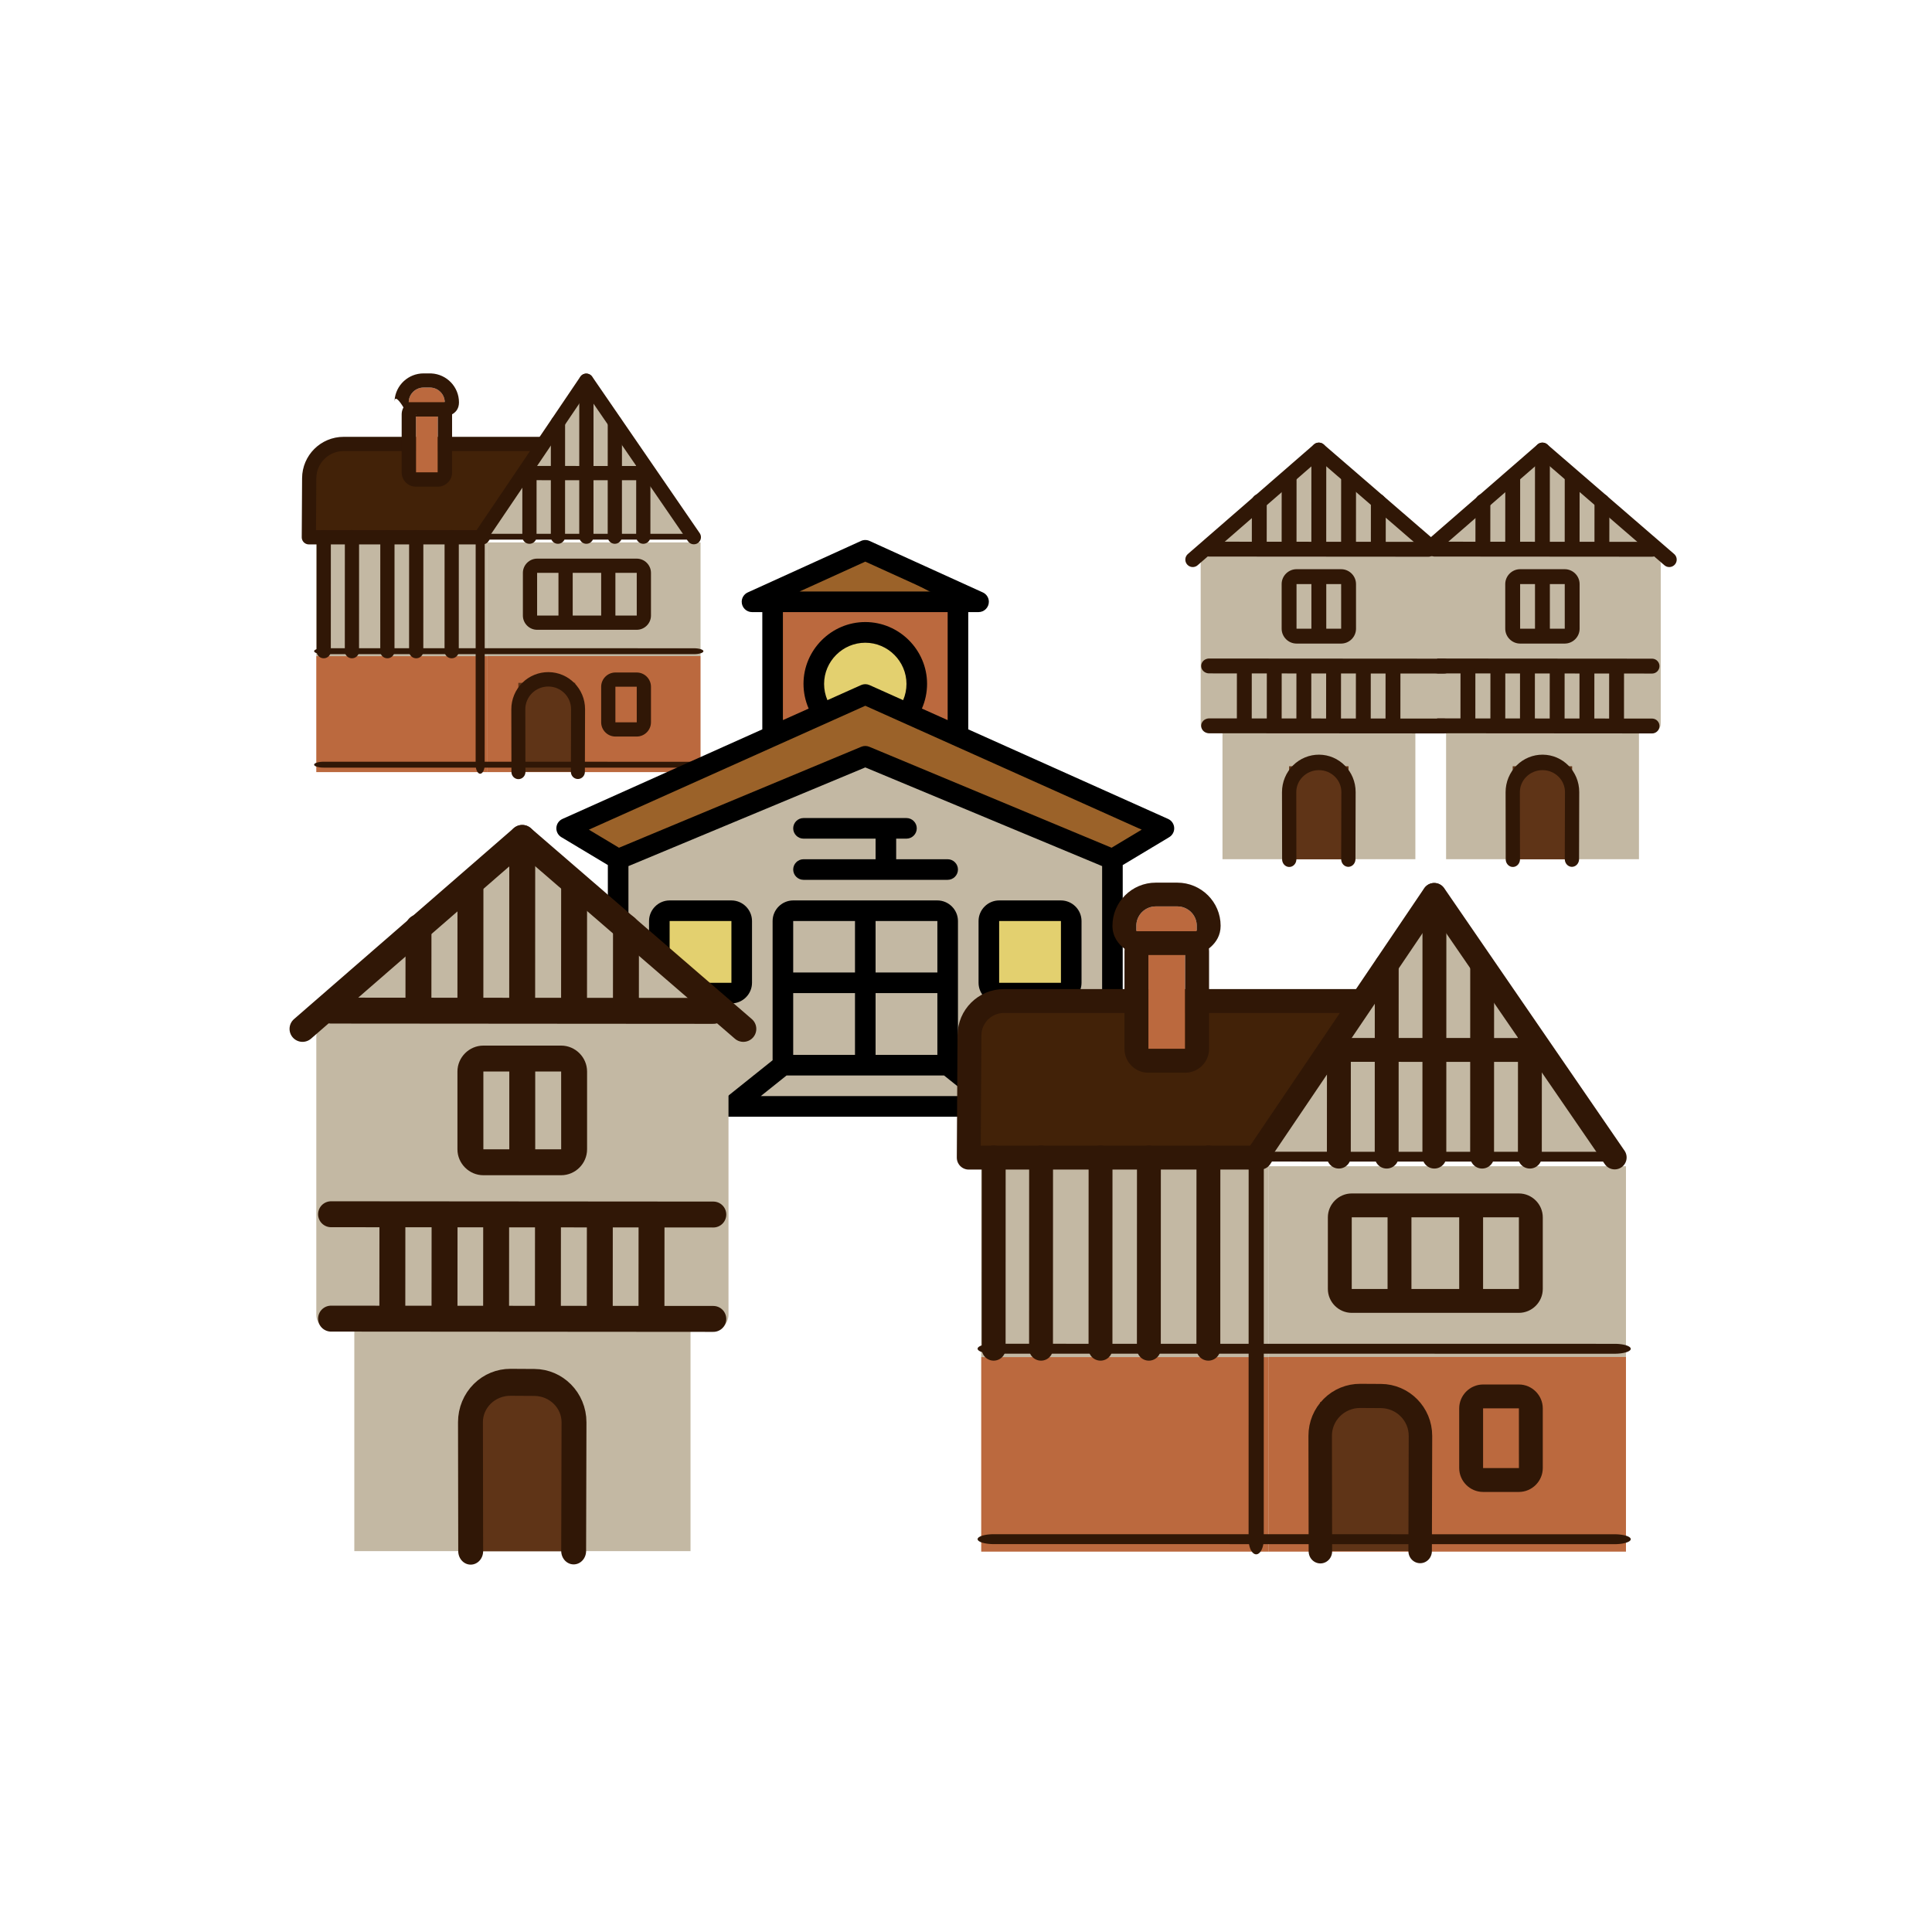 <?xml version="1.0" encoding="UTF-8" standalone="no"?>
<!DOCTYPE svg PUBLIC "-//W3C//DTD SVG 1.1//EN" "http://www.w3.org/Graphics/SVG/1.1/DTD/svg11.dtd">
<svg width="100%" height="100%" viewBox="0 0 100 100" version="1.1" xmlns="http://www.w3.org/2000/svg" xmlns:xlink="http://www.w3.org/1999/xlink" xml:space="preserve" xmlns:serif="http://www.serif.com/" style="fill-rule:evenodd;clip-rule:evenodd;stroke-linecap:round;stroke-linejoin:round;stroke-miterlimit:1.5;">
    <g transform="matrix(1,0,0,1,-252.248,-1217.61)">
        <g id="hex_town_2" transform="matrix(1,0,0,1,-2782.75,968.612)">
            <rect x="3035" y="249" width="100" height="100" style="fill:none;"/>
            <g transform="matrix(0.596,0,0,0.596,3043.54,262.343)">
                <g transform="matrix(0.618,0,0,0.571,11.302,12.687)">
                    <rect x="2.967" y="38.356" width="24.066" height="17.644" style="fill:rgb(187,105,62);"/>
                </g>
                <g transform="matrix(0.618,0,0,0.56,11.302,3.236)">
                    <rect x="2.967" y="38.356" width="24.066" height="17.644" style="fill:rgb(195,184,163);"/>
                </g>
                <g transform="matrix(0.769,0,0,0.56,25.719,3.236)">
                    <rect x="2.967" y="38.356" width="24.066" height="17.644" style="fill:rgb(195,184,163);"/>
                </g>
                <g transform="matrix(0.769,0,0,0.571,25.719,12.687)">
                    <rect x="2.967" y="38.356" width="24.066" height="17.644" style="fill:rgb(187,105,62);"/>
                </g>
                <g transform="matrix(0.618,0,0,0.618,11.302,10.056)">
                    <path d="M1.972,14.694C1.987,12.033 4.149,9.884 6.81,9.884C15.941,9.884 34.881,9.884 34.881,9.884L26.336,23L1.923,23C1.923,23 1.95,18.437 1.972,14.694Z" style="fill:rgb(66,34,8);stroke:rgb(48,23,6);stroke-width:2px;"/>
                </g>
                <g transform="matrix(0.618,0,0,0.618,11.302,10.056)">
                    <path d="M25.927,23.008L41,1.146L56.078,23.008L25.927,23.008Z" style="fill:rgb(195,184,163);"/>
                </g>
                <g transform="matrix(0.618,0,0,0.618,11.302,10.056)">
                    <path d="M45,51L48,51C49.097,50.999 49.999,50.097 50,49L50,44C49.999,42.903 49.097,42.001 48,42L45,42C43.903,42.001 43.001,42.903 43,44L43,49C43.001,50.097 43.903,50.999 45,51ZM45,44L48,44L48.002,49L45,49L45,44Z" style="fill:rgb(48,23,6);fill-rule:nonzero;"/>
                </g>
                <g transform="matrix(0.618,0,0,0.618,11.302,10.056)">
                    <path d="M34,26C32.903,26.001 32.001,26.903 32,28L32,34C32.001,35.097 32.903,35.999 34,36L48,36C49.097,35.999 49.999,35.097 50,34L50,28C49.999,26.903 49.097,26.001 48,26L34,26ZM43,28L43,34L39,34L39,28L43,28ZM34,28L37,28L37,34L34,34L34,28ZM45,34L45,28L48,28L48.002,34L45,34Z" style="fill:rgb(48,23,6);fill-rule:nonzero;"/>
                </g>
                <g transform="matrix(0.618,0,0,0.665,14.612,7.992)">
                    <rect x="26.003" y="43.488" width="7.991" height="11.619" style="fill:rgb(95,52,23);"/>
                </g>
                <g transform="matrix(0.65,0,0,0.669,13.777,7.853)">
                    <path d="M26.022,55C26.022,55 26.013,50.384 26.007,46.867C26.005,45.833 26.429,44.84 27.183,44.11C27.938,43.38 28.961,42.973 30.026,42.978C30.027,42.978 30.028,42.978 30.03,42.978C32.224,42.99 33.995,44.725 33.989,46.857C33.978,50.36 33.965,54.983 33.965,54.983" style="fill:none;stroke:rgb(48,23,6);stroke-width:1.87px;stroke-linecap:butt;"/>
                </g>
                <g transform="matrix(0.595,-3.42915e-17,3.42915e-17,0.595,18.724,10.088)">
                    <path d="M30,0.98L14.623,23.723" style="fill:none;stroke:rgb(48,23,6);stroke-width:2.07px;"/>
                </g>
                <g transform="matrix(0.559,0,0,0.559,19.82,10.123)">
                    <path d="M30,0.98L46.698,25.291" style="fill:none;stroke:rgb(48,23,6);stroke-width:2.21px;"/>
                </g>
                <g transform="matrix(0.618,0,0,0.618,18.056,15.625)">
                    <path d="M21.996,3.88L21.991,13.903" style="fill:none;stroke:rgb(48,23,6);stroke-width:2px;"/>
                </g>
                <g transform="matrix(0.618,0,0,0.618,20.532,15.625)">
                    <path d="M21.996,-2.12L21.991,13.903" style="fill:none;stroke:rgb(48,23,6);stroke-width:2px;"/>
                </g>
                <g transform="matrix(0.618,0,0,0.618,0.189,25.568)">
                    <path d="M21.996,-2.12L21.991,13.903" style="fill:none;stroke:rgb(48,23,6);stroke-width:2px;"/>
                </g>
                <g transform="matrix(0.618,0,0,0.618,2.641,25.568)">
                    <path d="M21.996,-2.12L21.991,13.903" style="fill:none;stroke:rgb(48,23,6);stroke-width:2px;"/>
                </g>
                <g transform="matrix(0.618,0,0,0.618,5.719,25.568)">
                    <path d="M21.996,-2.12L21.991,13.903" style="fill:none;stroke:rgb(48,23,6);stroke-width:2px;"/>
                </g>
                <g transform="matrix(0.618,0,0,0.618,8.222,25.568)">
                    <path d="M21.996,-2.12L21.991,13.903" style="fill:none;stroke:rgb(48,23,6);stroke-width:2px;"/>
                </g>
                <g transform="matrix(0.618,0,0,0.618,11.302,25.568)">
                    <path d="M21.996,-2.12L21.991,13.903" style="fill:none;stroke:rgb(48,23,6);stroke-width:2px;"/>
                </g>
                <g transform="matrix(0.618,-0,-0,1.233,13.777,26.877)">
                    <path d="M21.996,-2.12L21.991,13.903" style="fill:none;stroke:rgb(48,23,6);stroke-width:1.27px;"/>
                </g>
                <g transform="matrix(0.618,0,0,0.618,23,15.625)">
                    <path d="M21.996,-6.12L21.991,13.903" style="fill:none;stroke:rgb(48,23,6);stroke-width:2px;"/>
                </g>
                <g transform="matrix(0.618,0,0,0.618,25.471,15.625)">
                    <path d="M21.996,-2.12L21.991,13.903" style="fill:none;stroke:rgb(48,23,6);stroke-width:2px;"/>
                </g>
                <g transform="matrix(0,0.618,-0.618,0,40.581,5.103)">
                    <path d="M21.996,-2.12L21.991,13.903" style="fill:none;stroke:rgb(48,23,6);stroke-width:2px;"/>
                </g>
                <g transform="matrix(0.001,0.618,-2.035,0,41.302,10.627)">
                    <path d="M21.996,-2.12L21.993,6.857" style="fill:none;stroke:rgb(48,23,6);stroke-width:0.82px;"/>
                </g>
                <g transform="matrix(0.001,0.618,-2.006,0,41.648,20.57)">
                    <path d="M21.996,-2.12L21.991,13.903" style="fill:none;stroke:rgb(48,23,6);stroke-width:0.83px;"/>
                </g>
                <g transform="matrix(0.001,0.618,-2.006,0,41.648,30.427)">
                    <path d="M21.996,-2.12L21.991,13.903" style="fill:none;stroke:rgb(48,23,6);stroke-width:0.83px;"/>
                </g>
                <g transform="matrix(0.618,0,0,0.618,27.943,15.625)">
                    <path d="M21.996,3.88L21.991,13.903" style="fill:none;stroke:rgb(48,23,6);stroke-width:2px;"/>
                </g>
                <g transform="matrix(0.079,0,0,0.286,21.555,2.625)">
                    <rect x="2.967" y="38.356" width="24.066" height="17.644" style="fill:rgb(187,105,62);"/>
                    <path d="M42.708,38.356C42.708,35.974 35.69,34.042 27.033,34.042L2.967,34.042C-5.69,34.042 -12.707,35.974 -12.707,38.356L-12.707,56C-12.707,58.383 -5.69,60.314 2.967,60.314L27.033,60.314C35.69,60.314 42.708,58.383 42.708,56L42.708,38.356ZM27.033,38.356L2.967,38.356L2.967,56L27.033,56L27.033,38.356Z" style="fill:rgb(48,23,6);"/>
                </g>
                <g transform="matrix(0.13,0,0,0.073,20.778,8.466)">
                    <path d="M27.033,55.987C27.033,46.25 22.58,38.356 17.086,38.356C15.708,38.356 14.292,38.356 12.915,38.356C7.421,38.356 2.967,46.25 2.967,55.987C2.967,55.996 2.967,56 2.967,56L27.033,56C27.033,56 27.033,55.996 27.033,55.987Z" style="fill:rgb(187,105,62);"/>
                    <path d="M18.086,21.563L17.086,21.518L12.914,21.518C2.671,21.518 -5.723,35.554 -6.473,53.367L-6.521,55.102C-6.159,41.477 2.967,72.838 2.967,72.838L27.033,72.838L27.442,72.762C29.26,72.344 36.534,69.809 36.534,55.987C36.534,55.987 36.534,55.987 36.534,55.987C36.534,37.546 28.363,22.488 18.086,21.563ZM9.692,67.894C8.291,70.148 6.61,71.384 5.279,72.057C3.948,72.729 2.967,72.838 2.967,72.838C5.594,72.838 7.972,70.948 9.692,67.894ZM12.467,55.993L12.447,57.046L12.467,55.993ZM27.033,55.987C27.033,46.25 22.58,38.356 17.086,38.356C15.708,38.356 14.292,38.356 12.915,38.356C7.421,38.356 2.967,46.25 2.967,55.987L27.033,55.987Z" style="fill:rgb(48,23,6);"/>
                </g>
            </g>
            <g transform="matrix(1,0,0,1,3043.83,243.377)">
                <g transform="matrix(0.533,0,0,0.533,19.965,33.572)">
                    <rect x="20.767" y="6.242" width="18.233" height="12.103" style="fill:rgb(187,105,62);"/>
                </g>
                <g transform="matrix(0.645,0,0,0.645,16.57,32.599)">
                    <circle cx="30.06" cy="12.838" r="4.026" style="fill:rgb(227,208,111);"/>
                </g>
                <g transform="matrix(0.533,0,0,0.533,19.965,33.572)">
                    <path d="M53.979,30.814L30,21.139L6.386,30.814L6.386,55.641L53.979,55.641L53.979,30.814Z" style="fill:rgb(195,184,163);"/>
                </g>
                <g transform="matrix(0.509,0,0,0.503,20.222,34.914)">
                    <rect x="10.392" y="35.93" width="7.564" height="7.952" style="fill:rgb(227,208,111);"/>
                </g>
                <g transform="matrix(0.509,0,0,0.503,37.3,34.914)">
                    <rect x="10.392" y="35.93" width="7.564" height="7.952" style="fill:rgb(227,208,111);"/>
                </g>
                <g transform="matrix(0.533,0,0,0.533,19.965,33.572)">
                    <path d="M6.386,31.063L30,21.139L53.979,31.008L58.575,27.923L30,15.077L1.544,27.752L6.386,31.063Z" style="fill:rgb(155,98,41);stroke:black;stroke-width:1px;"/>
                </g>
                <g transform="matrix(0.533,0,0,0.533,19.965,33.572)">
                    <path d="M20.767,5.662L30.06,1.159L39,5.889L20.767,5.662Z" style="fill:rgb(155,98,41);stroke:black;stroke-width:1px;"/>
                </g>
                <g transform="matrix(0.533,0,0,0.533,19.965,33.572)">
                    <path d="M55,56L55,31.566L59.515,28.857C59.815,28.677 60,28.351 60,28C60,27.607 59.768,27.248 59.409,27.087L40,18.387L40,7L41,7C41.549,7 42,6.549 42,6C42,5.609 41.77,5.252 41.414,5.09L30.414,0.09C30.151,-0.03 29.849,-0.03 29.586,0.09L18.586,5.09C18.23,5.252 18,5.609 18,6C18,6.549 18.451,7 19,7L20,7L20,18.387L0.591,27.087C0.232,27.248 0,27.607 0,28C0,28.351 0.185,28.677 0.485,28.857L5,31.566L5,56L55,56ZM30,2.099L36.384,5L23.616,5L30,2.099ZM22,7L38,7L38,17.49L35.498,16.369C35.829,15.611 36,14.793 36,13.966C36,10.675 33.292,7.966 30,7.966C26.708,7.966 24,10.675 24,13.966C24,14.793 24.171,15.611 24.502,16.369L22,17.49L22,7ZM26.324,15.552C26.11,15.054 26,14.517 26,13.975C26,11.781 27.806,9.975 30,9.975C32.194,9.975 34,11.781 34,13.975C34,14.517 33.89,15.054 33.676,15.552L30.409,14.087C30.149,13.971 29.851,13.971 29.591,14.087L26.324,15.552ZM30,16.096L56.842,28.128L53.918,29.883L30.385,20.077C30.139,19.975 29.861,19.975 29.615,20.077L6.082,29.883L3.158,28.128L30,16.096ZM7,31.667L30,22.084L53,31.667L53,54L43.351,54L39,50.519L39,37C38.999,35.903 38.097,35.001 37,35L23,35C21.903,35.001 21.001,35.903 21,37L21,50.519L16.649,54L7,54L7,31.667ZM37,37L37,42L31,42L31,37L37,37ZM23,50L23,44L29,44L29,50L23,50ZM31,44L37,44L37,50L31,50L31,44ZM29,42L23,42L23,37L29,37L29,42ZM22.351,52L37.649,52L40.149,54L19.851,54L22.351,52Z" style="fill-rule:nonzero;"/>
                </g>
                <g transform="matrix(0.533,0,0,0.533,19.965,33.572)">
                    <path d="M17,45C18.097,44.999 18.999,44.097 19,43L19,37C18.999,35.903 18.097,35.001 17,35L11,35C9.903,35.001 9.001,35.903 9,37L9,43C9.001,44.097 9.903,44.999 11,45L17,45ZM11,37L17,37L17.001,43L11,43L11,37Z" style="fill-rule:nonzero;"/>
                </g>
                <g transform="matrix(0.533,0,0,0.533,19.965,33.572)">
                    <path d="M43,45L49,45C50.097,44.999 50.999,44.097 51,43L51,37C50.999,35.903 50.097,35.001 49,35L43,35C41.903,35.001 41.001,35.903 41,37L41,43C41.001,44.097 41.903,44.999 43,45ZM43,37L49,37L49.001,43L43,43L43,37Z" style="fill-rule:nonzero;"/>
                </g>
                <g transform="matrix(0.533,0,0,0.533,19.965,33.572)">
                    <path d="M24,31C23.451,31 23,31.451 23,32C23,32.549 23.451,33 24,33L38,33C38.549,33 39,32.549 39,32C39,31.451 38.549,31 38,31L33,31L33,29L34,29C34.549,29 35,28.549 35,28C35,27.451 34.549,27 34,27L24,27C23.451,27 23,27.451 23,28C23,28.549 23.451,29 24,29L31,29L31,31L24,31Z" style="fill-rule:nonzero;"/>
                </g>
            </g>
            <g transform="matrix(0.671,0,0,0.671,3041.9,291.711)">
                <g transform="matrix(1.422,0,0,1.114,-27.721,0.146)">
                    <path d="M40.613,1.194L51.797,13.353L29.429,13.353L40.613,1.194Z" style="fill:rgb(195,184,163);"/>
                </g>
                <g transform="matrix(1.02,0,0,1.017,-0.921,0.479)">
                    <path d="M45.912,15.574C45.912,14.871 45.343,14.3 44.642,14.3L16.009,14.3C15.308,14.3 14.739,14.871 14.739,15.574L14.739,36.65C14.739,37.353 15.308,37.924 16.009,37.924L44.642,37.924C45.343,37.924 45.912,37.353 45.912,36.65L45.912,15.574Z" style="fill:rgb(195,184,163);"/>
                </g>
                <g transform="matrix(0.832,0,0,0.775,4.782,26.605)">
                    <rect x="14.739" y="14.3" width="31.172" height="23.624" style="fill:rgb(195,184,163);"/>
                </g>
                <path d="M33,17L27,17C25.903,17.001 25.001,17.903 25,19L25,25C25.001,26.097 25.903,26.999 27,27L33,27C34.097,26.999 34.999,26.097 35,25L35,19C34.999,17.903 34.097,17.001 33,17ZM27,19L29,19L29,25L27,25L27,19ZM31,25L31,19L33,19L33.002,25L31,25Z" style="fill:rgb(48,23,6);fill-rule:nonzero;"/>
                <path d="M30,0.98L13.049,15.711" style="fill:none;stroke:rgb(48,23,6);stroke-width:2px;"/>
                <path d="M30,0.98L47.054,15.711" style="fill:none;stroke:rgb(48,23,6);stroke-width:2px;"/>
                <g transform="matrix(1,0,0,1,-0.005,0.397)">
                    <path d="M15.256,13.903L44.742,13.925" style="fill:none;stroke:rgb(48,23,6);stroke-width:2px;"/>
                </g>
                <g transform="matrix(1,0,0,1,-0.005,16.106)">
                    <path d="M15.256,13.903L44.742,13.925" style="fill:none;stroke:rgb(48,23,6);stroke-width:2px;"/>
                </g>
                <g transform="matrix(1,0,0,1,-0.005,24.158)">
                    <path d="M15.256,13.903L44.742,13.925" style="fill:none;stroke:rgb(48,23,6);stroke-width:2px;"/>
                </g>
                <path d="M21.996,7.88L21.991,13.903" style="fill:none;stroke:rgb(48,23,6);stroke-width:2px;"/>
                <g transform="matrix(1,0,0,1,-2.013,22.786)">
                    <path d="M21.996,7.88L21.991,14.903" style="fill:none;stroke:rgb(48,23,6);stroke-width:2px;"/>
                </g>
                <g transform="matrix(1,0,0,1,2.011,22.786)">
                    <path d="M21.996,7.88L21.991,14.903" style="fill:none;stroke:rgb(48,23,6);stroke-width:2px;"/>
                </g>
                <g transform="matrix(1,0,0,1,5.991,22.786)">
                    <path d="M21.996,7.88L21.991,14.903" style="fill:none;stroke:rgb(48,23,6);stroke-width:2px;"/>
                </g>
                <g transform="matrix(1,0,0,1,9.987,22.786)">
                    <path d="M21.996,7.88L21.991,14.903" style="fill:none;stroke:rgb(48,23,6);stroke-width:2px;"/>
                </g>
                <g transform="matrix(1,0,0,1,13.988,22.786)">
                    <path d="M21.996,7.88L21.991,14.903" style="fill:none;stroke:rgb(48,23,6);stroke-width:2px;"/>
                </g>
                <g transform="matrix(1,0,0,1,17.976,22.786)">
                    <path d="M21.996,7.88L21.991,14.903" style="fill:none;stroke:rgb(48,23,6);stroke-width:2px;"/>
                </g>
                <g transform="matrix(1,0,0,1,4.008,0)">
                    <path d="M21.996,4.88L21.991,13.903" style="fill:none;stroke:rgb(48,23,6);stroke-width:2px;"/>
                </g>
                <g transform="matrix(1,0,0,1,8.003,0)">
                    <path d="M21.996,1.88L21.991,13.903" style="fill:none;stroke:rgb(48,23,6);stroke-width:2px;"/>
                </g>
                <g transform="matrix(1,0,0,1,12.004,0)">
                    <path d="M21.996,4.88L21.991,13.903" style="fill:none;stroke:rgb(48,23,6);stroke-width:2px;"/>
                </g>
                <g transform="matrix(1,0,0,1,16.005,0)">
                    <path d="M21.996,7.88L21.991,13.903" style="fill:none;stroke:rgb(48,23,6);stroke-width:2px;"/>
                </g>
                <g transform="matrix(1,0,0,1.077,0,-3.341)">
                    <rect x="26.003" y="43.488" width="7.991" height="11.619" style="fill:rgb(95,52,23);"/>
                </g>
                <g transform="matrix(1,0,0,1.083,0,-3.567)">
                    <path d="M26.022,55C26.022,55 26.012,49.376 26.005,45.814C26.004,45.058 26.329,44.333 26.909,43.8C27.489,43.266 28.276,42.969 29.095,42.973C29.7,42.977 30.334,42.98 30.938,42.983C32.631,42.993 33.996,44.264 33.992,45.827C33.981,49.37 33.965,54.983 33.965,54.983" style="fill:none;stroke:rgb(48,23,6);stroke-width:1.92px;stroke-linecap:butt;"/>
                </g>
            </g>
            <g id="Layer11" transform="matrix(0.977,0,0,0.977,2789.54,-939.613)">
                <g transform="matrix(0.394,0,0,0.394,321.132,1240.05)">
                    <g transform="matrix(1.422,0,0,1.114,-27.721,0.146)">
                        <path d="M40.613,1.194L51.797,13.353L29.429,13.353L40.613,1.194Z" style="fill:rgb(195,184,163);"/>
                    </g>
                    <g transform="matrix(1.02,0,0,1.017,-0.921,0.479)">
                        <path d="M45.912,15.574C45.912,14.871 45.343,14.3 44.642,14.3L16.009,14.3C15.308,14.3 14.739,14.871 14.739,15.574L14.739,36.65C14.739,37.353 15.308,37.924 16.009,37.924L44.642,37.924C45.343,37.924 45.912,37.353 45.912,36.65L45.912,15.574Z" style="fill:rgb(195,184,163);"/>
                    </g>
                    <g transform="matrix(0.832,0,0,0.775,4.782,26.605)">
                        <rect x="14.739" y="14.3" width="31.172" height="23.624" style="fill:rgb(195,184,163);"/>
                    </g>
                    <path d="M33,17L27,17C25.903,17.001 25.001,17.903 25,19L25,25C25.001,26.097 25.903,26.999 27,27L33,27C34.097,26.999 34.999,26.097 35,25L35,19C34.999,17.903 34.097,17.001 33,17ZM27,19L29,19L29,25L27,25L27,19ZM31,25L31,19L33,19L33.002,25L31,25Z" style="fill:rgb(48,23,6);fill-rule:nonzero;"/>
                    <path d="M30,0.98L13.049,15.711" style="fill:none;stroke:rgb(48,23,6);stroke-width:2px;"/>
                    <path d="M30,0.98L47.054,15.711" style="fill:none;stroke:rgb(48,23,6);stroke-width:2px;"/>
                    <g transform="matrix(1,0,0,1,-0.005,0.397)">
                        <path d="M15.256,13.903L44.742,13.925" style="fill:none;stroke:rgb(48,23,6);stroke-width:2px;"/>
                    </g>
                    <g transform="matrix(1,0,0,1,-0.005,16.106)">
                        <path d="M15.256,13.903L44.742,13.925" style="fill:none;stroke:rgb(48,23,6);stroke-width:2px;"/>
                    </g>
                    <g transform="matrix(1,0,0,1,-0.005,24.158)">
                        <path d="M15.256,13.903L44.742,13.925" style="fill:none;stroke:rgb(48,23,6);stroke-width:2px;"/>
                    </g>
                    <path d="M21.996,7.88L21.991,13.903" style="fill:none;stroke:rgb(48,23,6);stroke-width:2px;"/>
                    <g transform="matrix(1,0,0,1,-2.013,22.786)">
                        <path d="M21.996,7.88L21.991,14.903" style="fill:none;stroke:rgb(48,23,6);stroke-width:2px;"/>
                    </g>
                    <g transform="matrix(1,0,0,1,2.011,22.786)">
                        <path d="M21.996,7.88L21.991,14.903" style="fill:none;stroke:rgb(48,23,6);stroke-width:2px;"/>
                    </g>
                    <g transform="matrix(1,0,0,1,5.991,22.786)">
                        <path d="M21.996,7.88L21.991,14.903" style="fill:none;stroke:rgb(48,23,6);stroke-width:2px;"/>
                    </g>
                    <g transform="matrix(1,0,0,1,9.987,22.786)">
                        <path d="M21.996,7.88L21.991,14.903" style="fill:none;stroke:rgb(48,23,6);stroke-width:2px;"/>
                    </g>
                    <g transform="matrix(1,0,0,1,13.988,22.786)">
                        <path d="M21.996,7.88L21.991,14.903" style="fill:none;stroke:rgb(48,23,6);stroke-width:2px;"/>
                    </g>
                    <g transform="matrix(1,0,0,1,17.976,22.786)">
                        <path d="M21.996,7.88L21.991,14.903" style="fill:none;stroke:rgb(48,23,6);stroke-width:2px;"/>
                    </g>
                    <g transform="matrix(1,0,0,1,4.008,0)">
                        <path d="M21.996,4.88L21.991,13.903" style="fill:none;stroke:rgb(48,23,6);stroke-width:2px;"/>
                    </g>
                    <g transform="matrix(1,0,0,1,8.003,0)">
                        <path d="M21.996,1.88L21.991,13.903" style="fill:none;stroke:rgb(48,23,6);stroke-width:2px;"/>
                    </g>
                    <g transform="matrix(1,0,0,1,12.004,0)">
                        <path d="M21.996,4.88L21.991,13.903" style="fill:none;stroke:rgb(48,23,6);stroke-width:2px;"/>
                    </g>
                    <g transform="matrix(1,0,0,1,16.005,0)">
                        <path d="M21.996,7.88L21.991,13.903" style="fill:none;stroke:rgb(48,23,6);stroke-width:2px;"/>
                    </g>
                    <g transform="matrix(1,0,0,1.077,0,-3.341)">
                        <rect x="26.003" y="43.488" width="7.991" height="11.619" style="fill:rgb(95,52,23);"/>
                    </g>
                    <g transform="matrix(1,0,0,1.083,0,-3.567)">
                        <path d="M26.022,55C26.022,55 26.013,50.215 26.007,46.677C26.005,45.693 26.429,44.749 27.184,44.055C27.939,43.36 28.964,42.973 30.03,42.978C30.031,42.978 30.032,42.978 30.034,42.978C32.226,42.99 33.995,44.638 33.989,46.662C33.979,50.186 33.965,54.983 33.965,54.983" style="fill:none;stroke:rgb(48,23,6);stroke-width:1.92px;stroke-linecap:butt;"/>
                    </g>
                </g>
                <g transform="matrix(0.394,0,0,0.394,309.286,1240.05)">
                    <g transform="matrix(1.422,0,0,1.114,-27.721,0.146)">
                        <path d="M40.613,1.194L51.797,13.353L29.429,13.353L40.613,1.194Z" style="fill:rgb(195,184,163);"/>
                    </g>
                    <g transform="matrix(1.02,0,0,1.017,-0.921,0.479)">
                        <path d="M45.912,15.574C45.912,14.871 45.343,14.3 44.642,14.3L16.009,14.3C15.308,14.3 14.739,14.871 14.739,15.574L14.739,36.65C14.739,37.353 15.308,37.924 16.009,37.924L44.642,37.924C45.343,37.924 45.912,37.353 45.912,36.65L45.912,15.574Z" style="fill:rgb(195,184,163);"/>
                    </g>
                    <g transform="matrix(0.832,0,0,0.775,4.782,26.605)">
                        <rect x="14.739" y="14.3" width="31.172" height="23.624" style="fill:rgb(195,184,163);"/>
                    </g>
                    <path d="M33,17L27,17C25.903,17.001 25.001,17.903 25,19L25,25C25.001,26.097 25.903,26.999 27,27L33,27C34.097,26.999 34.999,26.097 35,25L35,19C34.999,17.903 34.097,17.001 33,17ZM27,19L29,19L29,25L27,25L27,19ZM31,25L31,19L33,19L33.002,25L31,25Z" style="fill:rgb(48,23,6);fill-rule:nonzero;"/>
                    <path d="M30,0.98L13.049,15.711" style="fill:none;stroke:rgb(48,23,6);stroke-width:2px;"/>
                    <path d="M30,0.98L45.372,14.259" style="fill:none;stroke:rgb(48,23,6);stroke-width:2px;"/>
                    <g transform="matrix(1,0,0,1,-0.005,0.397)">
                        <path d="M15.256,13.903L44.742,13.925" style="fill:none;stroke:rgb(48,23,6);stroke-width:2px;"/>
                    </g>
                    <g transform="matrix(1.071,0,0,1,-1.089,16.106)">
                        <path d="M15.256,13.903L44.742,13.925" style="fill:none;stroke:rgb(48,23,6);stroke-width:2px;"/>
                    </g>
                    <g transform="matrix(1.071,0,0,1,-1.089,24.158)">
                        <path d="M15.256,13.903L44.742,13.925" style="fill:none;stroke:rgb(48,23,6);stroke-width:2px;"/>
                    </g>
                    <path d="M21.996,7.88L21.991,13.903" style="fill:none;stroke:rgb(48,23,6);stroke-width:2px;"/>
                    <g transform="matrix(1,0,0,1,-2.013,22.786)">
                        <path d="M21.996,7.88L21.991,14.903" style="fill:none;stroke:rgb(48,23,6);stroke-width:2px;"/>
                    </g>
                    <g transform="matrix(1,0,0,1,2.011,22.786)">
                        <path d="M21.996,7.88L21.991,14.903" style="fill:none;stroke:rgb(48,23,6);stroke-width:2px;"/>
                    </g>
                    <g transform="matrix(1,0,0,1,5.991,22.786)">
                        <path d="M21.996,7.88L21.991,14.903" style="fill:none;stroke:rgb(48,23,6);stroke-width:2px;"/>
                    </g>
                    <g transform="matrix(1,0,0,1,9.987,22.786)">
                        <path d="M21.996,7.88L21.991,14.903" style="fill:none;stroke:rgb(48,23,6);stroke-width:2px;"/>
                    </g>
                    <g transform="matrix(1,0,0,1,13.988,22.786)">
                        <path d="M21.996,7.88L21.991,14.903" style="fill:none;stroke:rgb(48,23,6);stroke-width:2px;"/>
                    </g>
                    <g transform="matrix(1,0,0,1,17.976,22.786)">
                        <path d="M21.996,7.88L21.991,14.903" style="fill:none;stroke:rgb(48,23,6);stroke-width:2px;"/>
                    </g>
                    <g transform="matrix(1,0,0,1,4.008,0)">
                        <path d="M21.996,4.88L21.991,13.903" style="fill:none;stroke:rgb(48,23,6);stroke-width:2px;"/>
                    </g>
                    <g transform="matrix(1,0,0,1,8.003,0)">
                        <path d="M21.996,1.88L21.991,13.903" style="fill:none;stroke:rgb(48,23,6);stroke-width:2px;"/>
                    </g>
                    <g transform="matrix(1,0,0,1,12.004,0)">
                        <path d="M21.996,4.88L21.991,13.903" style="fill:none;stroke:rgb(48,23,6);stroke-width:2px;"/>
                    </g>
                    <g transform="matrix(1,0,0,1,16.005,0)">
                        <path d="M21.996,7.88L21.991,13.903" style="fill:none;stroke:rgb(48,23,6);stroke-width:2px;"/>
                    </g>
                    <g transform="matrix(1,0,0,1.077,0,-3.341)">
                        <rect x="26.003" y="43.488" width="7.991" height="11.619" style="fill:rgb(95,52,23);"/>
                    </g>
                    <g transform="matrix(1,0,0,1.083,0,-3.567)">
                        <path d="M26.022,55C26.022,55 26.013,50.215 26.007,46.677C26.005,45.693 26.429,44.749 27.184,44.055C27.939,43.36 28.964,42.973 30.03,42.978C30.031,42.978 30.032,42.978 30.034,42.978C32.226,42.99 33.995,44.638 33.989,46.662C33.979,50.186 33.965,54.983 33.965,54.983" style="fill:none;stroke:rgb(48,23,6);stroke-width:1.92px;stroke-linecap:butt;"/>
                    </g>
                </g>
            </g>
            <g transform="matrix(1,0,0,1,3072.65,284.647)">
                <g transform="matrix(0.618,0,0,0.571,11.302,12.687)">
                    <rect x="2.967" y="38.356" width="24.066" height="17.644" style="fill:rgb(187,105,62);"/>
                </g>
                <g transform="matrix(0.618,0,0,0.56,11.302,3.236)">
                    <rect x="2.967" y="38.356" width="24.066" height="17.644" style="fill:rgb(195,184,163);"/>
                </g>
                <g transform="matrix(0.769,0,0,0.56,25.719,3.236)">
                    <rect x="2.967" y="38.356" width="24.066" height="17.644" style="fill:rgb(195,184,163);"/>
                </g>
                <g transform="matrix(0.769,0,0,0.571,25.719,12.687)">
                    <rect x="2.967" y="38.356" width="24.066" height="17.644" style="fill:rgb(187,105,62);"/>
                </g>
                <g transform="matrix(0.618,0,0,0.618,11.302,10.056)">
                    <path d="M1.983,12.751C1.992,11.165 3.281,9.884 4.867,9.884C12.872,9.884 34.881,9.884 34.881,9.884L26.336,23L1.923,23C1.923,23 1.961,16.611 1.983,12.751Z" style="fill:rgb(66,34,8);stroke:rgb(48,23,6);stroke-width:2px;"/>
                </g>
                <g transform="matrix(0.618,0,0,0.618,11.302,10.056)">
                    <path d="M25.927,23.008L41,1.146L56.078,23.008L25.927,23.008Z" style="fill:rgb(195,184,163);"/>
                </g>
                <g transform="matrix(0.618,0,0,0.618,11.302,10.056)">
                    <path d="M45,51L48,51C49.097,50.999 49.999,50.097 50,49L50,44C49.999,42.903 49.097,42.001 48,42L45,42C43.903,42.001 43.001,42.903 43,44L43,49C43.001,50.097 43.903,50.999 45,51ZM45,44L48,44L48.002,49L45,49L45,44Z" style="fill:rgb(48,23,6);fill-rule:nonzero;"/>
                </g>
                <g transform="matrix(0.618,0,0,0.618,11.302,10.056)">
                    <path d="M34,26C32.903,26.001 32.001,26.903 32,28L32,34C32.001,35.097 32.903,35.999 34,36L48,36C49.097,35.999 49.999,35.097 50,34L50,28C49.999,26.903 49.097,26.001 48,26L34,26ZM43,28L43,34L39,34L39,28L43,28ZM34,28L37,28L37,34L34,34L34,28ZM45,34L45,28L48,28L48.002,34L45,34Z" style="fill:rgb(48,23,6);fill-rule:nonzero;"/>
                </g>
                <g transform="matrix(0.618,0,0,0.665,14.612,7.992)">
                    <rect x="26.003" y="43.488" width="7.991" height="11.619" style="fill:rgb(95,52,23);"/>
                </g>
                <g transform="matrix(0.65,0,0,0.669,13.777,7.853)">
                    <path d="M26.022,55C26.022,55 26.012,49.629 26.006,46.06C26.004,45.239 26.34,44.452 26.939,43.872C27.538,43.293 28.35,42.969 29.195,42.974C29.736,42.977 30.297,42.98 30.837,42.983C32.585,42.992 33.996,44.374 33.991,46.073C33.981,49.623 33.965,54.983 33.965,54.983" style="fill:none;stroke:rgb(48,23,6);stroke-width:1.87px;stroke-linecap:butt;"/>
                </g>
                <g transform="matrix(0.595,-3.42915e-17,3.42915e-17,0.595,18.724,10.088)">
                    <path d="M30,0.98L14.623,23.723" style="fill:none;stroke:rgb(48,23,6);stroke-width:2.07px;"/>
                </g>
                <g transform="matrix(0.559,0,0,0.559,19.82,10.123)">
                    <path d="M30,0.98L46.698,25.291" style="fill:none;stroke:rgb(48,23,6);stroke-width:2.21px;"/>
                </g>
                <g transform="matrix(0.618,0,0,0.618,18.056,15.625)">
                    <path d="M21.996,3.88L21.991,13.903" style="fill:none;stroke:rgb(48,23,6);stroke-width:2px;"/>
                </g>
                <g transform="matrix(0.618,0,0,0.618,20.532,15.625)">
                    <path d="M21.996,-2.12L21.991,13.903" style="fill:none;stroke:rgb(48,23,6);stroke-width:2px;"/>
                </g>
                <g transform="matrix(0.618,0,0,0.618,0.189,25.568)">
                    <path d="M21.996,-2.12L21.991,13.903" style="fill:none;stroke:rgb(48,23,6);stroke-width:2px;"/>
                </g>
                <g transform="matrix(0.618,0,0,0.618,2.641,25.568)">
                    <path d="M21.996,-2.12L21.991,13.903" style="fill:none;stroke:rgb(48,23,6);stroke-width:2px;"/>
                </g>
                <g transform="matrix(0.618,0,0,0.618,5.719,25.568)">
                    <path d="M21.996,-2.12L21.991,13.903" style="fill:none;stroke:rgb(48,23,6);stroke-width:2px;"/>
                </g>
                <g transform="matrix(0.618,0,0,0.618,8.222,25.568)">
                    <path d="M21.996,-2.12L21.991,13.903" style="fill:none;stroke:rgb(48,23,6);stroke-width:2px;"/>
                </g>
                <g transform="matrix(0.618,0,0,0.618,11.302,25.568)">
                    <path d="M21.996,-2.12L21.991,13.903" style="fill:none;stroke:rgb(48,23,6);stroke-width:2px;"/>
                </g>
                <g transform="matrix(0.618,-0,-0,1.233,13.777,26.877)">
                    <path d="M21.996,-2.12L21.991,13.903" style="fill:none;stroke:rgb(48,23,6);stroke-width:1.27px;"/>
                </g>
                <g transform="matrix(0.618,0,0,0.618,23,15.625)">
                    <path d="M21.996,-6.12L21.991,13.903" style="fill:none;stroke:rgb(48,23,6);stroke-width:2px;"/>
                </g>
                <g transform="matrix(0.618,0,0,0.618,25.471,15.625)">
                    <path d="M21.996,-2.12L21.991,13.903" style="fill:none;stroke:rgb(48,23,6);stroke-width:2px;"/>
                </g>
                <g transform="matrix(0,0.618,-0.618,0,40.581,5.103)">
                    <path d="M21.996,-2.12L21.991,13.903" style="fill:none;stroke:rgb(48,23,6);stroke-width:2px;"/>
                </g>
                <g transform="matrix(0.001,0.618,-2.035,0,41.302,10.627)">
                    <path d="M21.996,-2.12L21.993,6.857" style="fill:none;stroke:rgb(48,23,6);stroke-width:0.82px;"/>
                </g>
                <g transform="matrix(0.001,0.618,-2.006,0,41.648,20.57)">
                    <path d="M21.996,-2.12L21.991,13.903" style="fill:none;stroke:rgb(48,23,6);stroke-width:0.83px;"/>
                </g>
                <g transform="matrix(0.001,0.618,-2.006,0,41.648,30.427)">
                    <path d="M21.996,-2.12L21.991,13.903" style="fill:none;stroke:rgb(48,23,6);stroke-width:0.83px;"/>
                </g>
                <g transform="matrix(0.618,0,0,0.618,27.943,15.625)">
                    <path d="M21.996,3.88L21.991,13.903" style="fill:none;stroke:rgb(48,23,6);stroke-width:2px;"/>
                </g>
                <g transform="matrix(0.079,0,0,0.286,21.555,2.625)">
                    <rect x="2.967" y="38.356" width="24.066" height="17.644" style="fill:rgb(187,105,62);"/>
                    <path d="M42.708,38.356C42.708,35.974 35.69,34.042 27.033,34.042L2.967,34.042C-5.69,34.042 -12.707,35.974 -12.707,38.356C-12.707,38.356 -12.707,56 -12.707,56C-12.707,58.383 -5.69,60.314 2.967,60.314L27.033,60.314C35.69,60.314 42.708,58.383 42.708,56C42.708,56 42.708,38.356 42.708,38.356ZM27.033,38.356L2.967,38.356L2.967,56L27.033,56L27.033,38.356Z" style="fill:rgb(48,23,6);"/>
                </g>
                <g transform="matrix(0.13,0,0,0.073,20.778,8.466)">
                    <path d="M27.033,52.108C27.033,44.513 23.56,38.356 19.274,38.356C16.538,38.356 13.462,38.356 10.726,38.356C6.441,38.356 2.967,44.513 2.967,52.108C2.967,54.374 2.967,56 2.967,56L27.033,56L27.033,52.108Z" style="fill:rgb(187,105,62);"/>
                    <path d="M2.967,72.838L27.033,72.838L27.442,72.585C29.26,71.38 36.534,65.711 36.534,52.109L36.534,52.108C36.534,35.214 28.807,21.518 19.274,21.518L10.726,21.518C1.194,21.518 -6.534,35.214 -6.534,52.108C-6.533,67.654 2.967,72.838 2.967,72.838ZM27.033,52.108C27.033,44.513 23.56,38.356 19.274,38.356C16.538,38.356 13.462,38.356 10.726,38.356C6.441,38.356 2.967,44.513 2.967,52.108C2.967,54.374 2.967,56 2.967,56L27.033,56L27.033,52.108Z" style="fill:rgb(48,23,6);"/>
                </g>
            </g>
        </g>
    </g>
</svg>
